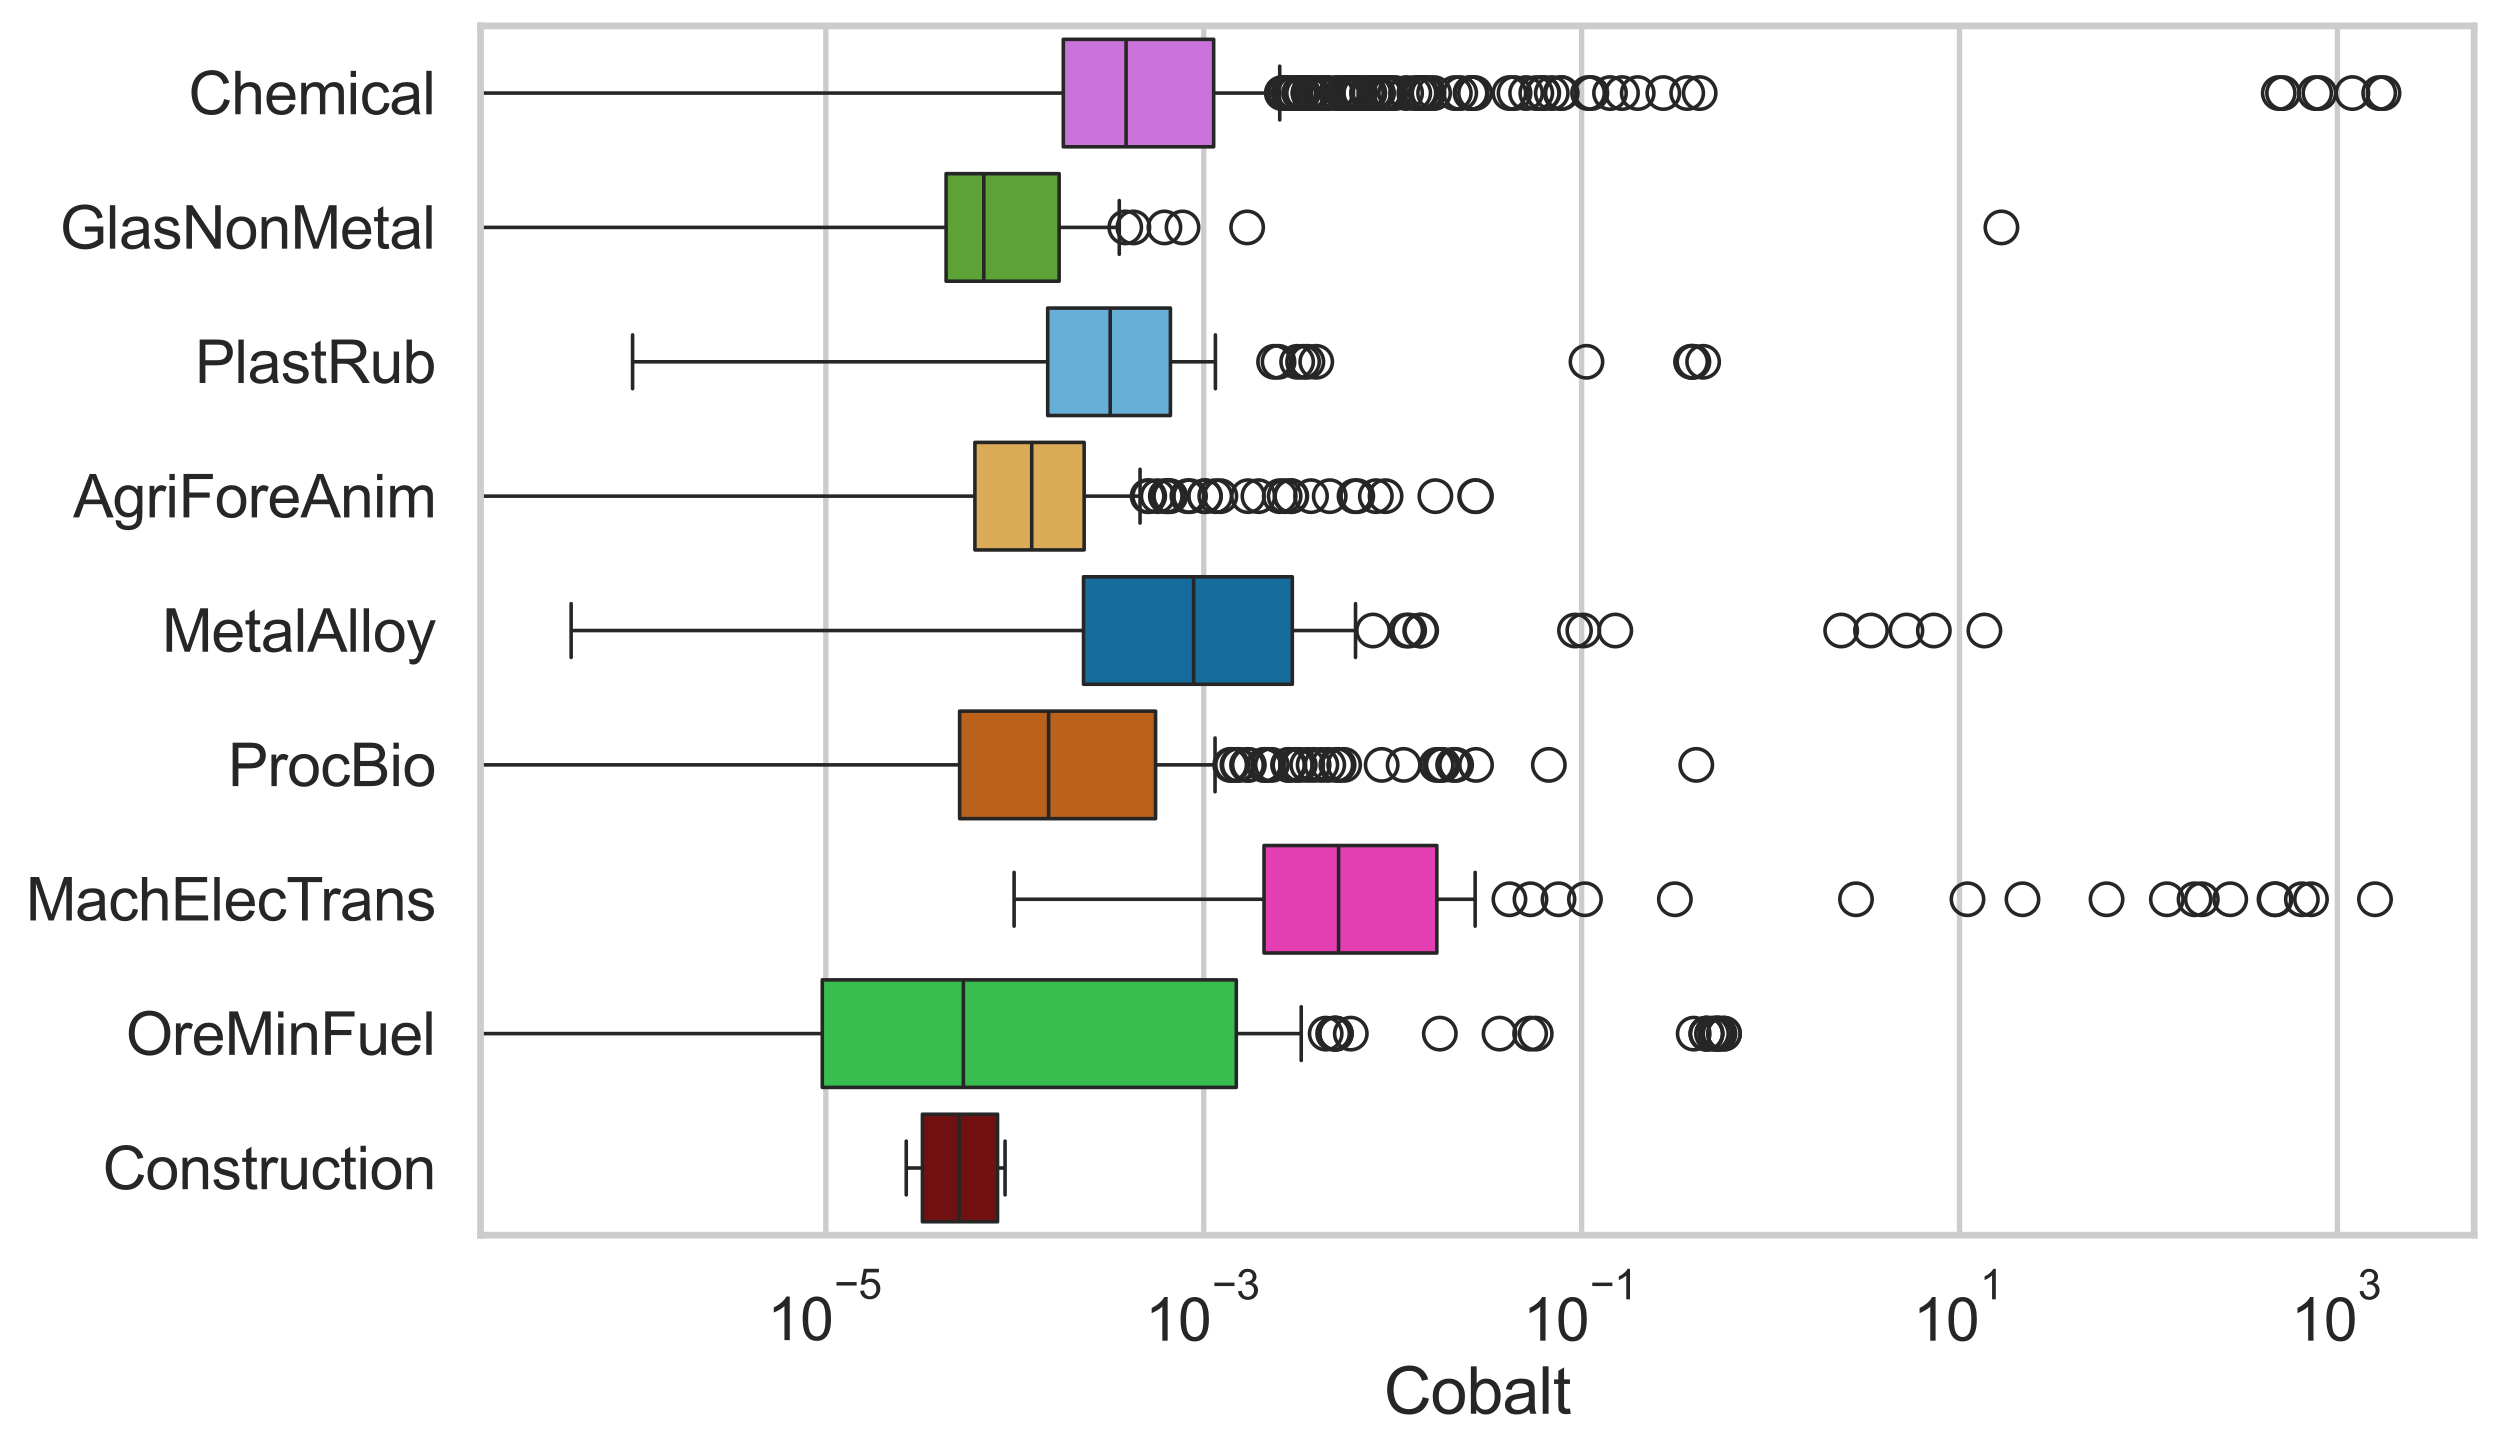 <?xml version="1.0" encoding="utf-8" standalone="no"?>
<!DOCTYPE svg PUBLIC "-//W3C//DTD SVG 1.1//EN"
  "http://www.w3.org/Graphics/SVG/1.1/DTD/svg11.dtd">
<svg xmlns:xlink="http://www.w3.org/1999/xlink" width="695.577pt" height="404.121pt" viewBox="0 0 695.577 404.121" xmlns="http://www.w3.org/2000/svg" version="1.1">
 <defs>
  <style type="text/css">*{stroke-linejoin: round; stroke-linecap: butt}</style>
 </defs>
 <g id="figure_1">
  <g id="patch_1">
   <path d="M 0 404.121 
L 695.577 404.121 
L 695.577 0 
L 0 0 
z
" style="fill: #ffffff"/>
  </g>
  <g id="axes_1">
   <g id="patch_2">
    <path d="M 133.697 343.665 
L 688.377 343.665 
L 688.377 7.2 
L 133.697 7.2 
z
" style="fill: #ffffff"/>
   </g>
   <g id="matplotlib.axis_1">
    <g id="xtick_1">
     <g id="line2d_1">
      <path d="M 229.78 343.665 
L 229.78 7.2 
" clip-path="url(#pb6d7b19d9a)" style="fill: none; stroke: #cccccc; stroke-width: 1.5; stroke-linecap: round"/>
     </g>
     <g id="text_1">
      <!-- $\mathdefault{10^{-5}}$ -->
      <g style="fill: #262626" transform="translate(213.445 373.015) scale(0.165 -0.165)">
       <defs>
        <path id="ArialMT-31" d="M 2384 0 
L 1822 0 
L 1822 3584 
Q 1619 3391 1289 3197 
Q 959 3003 697 2906 
L 697 3450 
Q 1169 3672 1522 3987 
Q 1875 4303 2022 4600 
L 2384 4600 
L 2384 0 
z
" transform="scale(0.016)"/>
        <path id="ArialMT-30" d="M 266 2259 
Q 266 3072 433 3567 
Q 600 4063 929 4331 
Q 1259 4600 1759 4600 
Q 2128 4600 2406 4451 
Q 2684 4303 2865 4023 
Q 3047 3744 3150 3342 
Q 3253 2941 3253 2259 
Q 3253 1453 3087 958 
Q 2922 463 2592 192 
Q 2263 -78 1759 -78 
Q 1097 -78 719 397 
Q 266 969 266 2259 
z
M 844 2259 
Q 844 1131 1108 757 
Q 1372 384 1759 384 
Q 2147 384 2411 759 
Q 2675 1134 2675 2259 
Q 2675 3391 2411 3762 
Q 2147 4134 1753 4134 
Q 1366 4134 1134 3806 
Q 844 3388 844 2259 
z
" transform="scale(0.016)"/>
        <path id="ArialMT-2212" d="M 3381 1997 
L 356 1997 
L 356 2522 
L 3381 2522 
L 3381 1997 
z
" transform="scale(0.016)"/>
        <path id="ArialMT-35" d="M 266 1200 
L 856 1250 
Q 922 819 1161 601 
Q 1400 384 1738 384 
Q 2144 384 2425 690 
Q 2706 997 2706 1503 
Q 2706 1984 2436 2262 
Q 2166 2541 1728 2541 
Q 1456 2541 1237 2417 
Q 1019 2294 894 2097 
L 366 2166 
L 809 4519 
L 3088 4519 
L 3088 3981 
L 1259 3981 
L 1013 2750 
Q 1425 3038 1878 3038 
Q 2478 3038 2890 2622 
Q 3303 2206 3303 1553 
Q 3303 931 2941 478 
Q 2500 -78 1738 -78 
Q 1113 -78 717 272 
Q 322 622 266 1200 
z
" transform="scale(0.016)"/>
       </defs>
       <use xlink:href="#ArialMT-31" transform="translate(0 0.88)"/>
       <use xlink:href="#ArialMT-30" transform="translate(55.615 0.88)"/>
       <use xlink:href="#ArialMT-2212" transform="translate(112.973 70.573) scale(0.7)"/>
       <use xlink:href="#ArialMT-35" transform="translate(153.852 70.573) scale(0.7)"/>
      </g>
     </g>
    </g>
    <g id="xtick_2">
     <g id="line2d_2">
      <path d="M 334.92 343.665 
L 334.92 7.2 
" clip-path="url(#pb6d7b19d9a)" style="fill: none; stroke: #cccccc; stroke-width: 1.5; stroke-linecap: round"/>
     </g>
     <g id="text_2">
      <!-- $\mathdefault{10^{-3}}$ -->
      <g style="fill: #262626" transform="translate(318.585 373.18) scale(0.165 -0.165)">
       <defs>
        <path id="ArialMT-33" d="M 269 1209 
L 831 1284 
Q 928 806 1161 595 
Q 1394 384 1728 384 
Q 2125 384 2398 659 
Q 2672 934 2672 1341 
Q 2672 1728 2419 1979 
Q 2166 2231 1775 2231 
Q 1616 2231 1378 2169 
L 1441 2663 
Q 1497 2656 1531 2656 
Q 1891 2656 2178 2843 
Q 2466 3031 2466 3422 
Q 2466 3731 2256 3934 
Q 2047 4138 1716 4138 
Q 1388 4138 1169 3931 
Q 950 3725 888 3313 
L 325 3413 
Q 428 3978 793 4289 
Q 1159 4600 1703 4600 
Q 2078 4600 2393 4439 
Q 2709 4278 2876 4000 
Q 3044 3722 3044 3409 
Q 3044 3113 2884 2869 
Q 2725 2625 2413 2481 
Q 2819 2388 3044 2092 
Q 3269 1797 3269 1353 
Q 3269 753 2831 336 
Q 2394 -81 1725 -81 
Q 1122 -81 723 278 
Q 325 638 269 1209 
z
" transform="scale(0.016)"/>
       </defs>
       <use xlink:href="#ArialMT-31" transform="translate(0 0.994)"/>
       <use xlink:href="#ArialMT-30" transform="translate(55.615 0.994)"/>
       <use xlink:href="#ArialMT-2212" transform="translate(112.973 70.688) scale(0.7)"/>
       <use xlink:href="#ArialMT-33" transform="translate(153.852 70.688) scale(0.7)"/>
      </g>
     </g>
    </g>
    <g id="xtick_3">
     <g id="line2d_3">
      <path d="M 440.06 343.665 
L 440.06 7.2 
" clip-path="url(#pb6d7b19d9a)" style="fill: none; stroke: #cccccc; stroke-width: 1.5; stroke-linecap: round"/>
     </g>
     <g id="text_3">
      <!-- $\mathdefault{10^{-1}}$ -->
      <g style="fill: #262626" transform="translate(423.725 373.18) scale(0.165 -0.165)">
       <use xlink:href="#ArialMT-31" transform="translate(0 0.994)"/>
       <use xlink:href="#ArialMT-30" transform="translate(55.615 0.994)"/>
       <use xlink:href="#ArialMT-2212" transform="translate(112.973 70.688) scale(0.7)"/>
       <use xlink:href="#ArialMT-31" transform="translate(153.852 70.688) scale(0.7)"/>
      </g>
     </g>
    </g>
    <g id="xtick_4">
     <g id="line2d_4">
      <path d="M 545.199 343.665 
L 545.199 7.2 
" clip-path="url(#pb6d7b19d9a)" style="fill: none; stroke: #cccccc; stroke-width: 1.5; stroke-linecap: round"/>
     </g>
     <g id="text_4">
      <!-- $\mathdefault{10^{1}}$ -->
      <g style="fill: #262626" transform="translate(532.247 373.18) scale(0.165 -0.165)">
       <use xlink:href="#ArialMT-31" transform="translate(0 0.994)"/>
       <use xlink:href="#ArialMT-30" transform="translate(55.615 0.994)"/>
       <use xlink:href="#ArialMT-31" transform="translate(112.973 70.688) scale(0.7)"/>
      </g>
     </g>
    </g>
    <g id="xtick_5">
     <g id="line2d_5">
      <path d="M 650.339 343.665 
L 650.339 7.2 
" clip-path="url(#pb6d7b19d9a)" style="fill: none; stroke: #cccccc; stroke-width: 1.5; stroke-linecap: round"/>
     </g>
     <g id="text_5">
      <!-- $\mathdefault{10^{3}}$ -->
      <g style="fill: #262626" transform="translate(637.387 373.18) scale(0.165 -0.165)">
       <use xlink:href="#ArialMT-31" transform="translate(0 0.994)"/>
       <use xlink:href="#ArialMT-30" transform="translate(55.615 0.994)"/>
       <use xlink:href="#ArialMT-33" transform="translate(112.973 70.688) scale(0.7)"/>
      </g>
     </g>
    </g>
    <g id="text_6">
     <!-- Cobalt -->
     <g style="fill: #262626" transform="translate(385.023 393.344) scale(0.18 -0.18)">
      <defs>
       <path id="ArialMT-43" d="M 3763 1606 
L 4369 1453 
Q 4178 706 3683 314 
Q 3188 -78 2472 -78 
Q 1731 -78 1267 223 
Q 803 525 561 1097 
Q 319 1669 319 2325 
Q 319 3041 592 3573 
Q 866 4106 1370 4382 
Q 1875 4659 2481 4659 
Q 3169 4659 3637 4309 
Q 4106 3959 4291 3325 
L 3694 3184 
Q 3534 3684 3231 3912 
Q 2928 4141 2469 4141 
Q 1941 4141 1586 3887 
Q 1231 3634 1087 3207 
Q 944 2781 944 2328 
Q 944 1744 1114 1308 
Q 1284 872 1643 656 
Q 2003 441 2422 441 
Q 2931 441 3284 734 
Q 3638 1028 3763 1606 
z
" transform="scale(0.016)"/>
       <path id="ArialMT-6f" d="M 213 1659 
Q 213 2581 725 3025 
Q 1153 3394 1769 3394 
Q 2453 3394 2887 2945 
Q 3322 2497 3322 1706 
Q 3322 1066 3130 698 
Q 2938 331 2570 128 
Q 2203 -75 1769 -75 
Q 1072 -75 642 372 
Q 213 819 213 1659 
z
M 791 1659 
Q 791 1022 1069 705 
Q 1347 388 1769 388 
Q 2188 388 2466 706 
Q 2744 1025 2744 1678 
Q 2744 2294 2464 2611 
Q 2184 2928 1769 2928 
Q 1347 2928 1069 2612 
Q 791 2297 791 1659 
z
" transform="scale(0.016)"/>
       <path id="ArialMT-62" d="M 941 0 
L 419 0 
L 419 4581 
L 981 4581 
L 981 2947 
Q 1338 3394 1891 3394 
Q 2197 3394 2470 3270 
Q 2744 3147 2920 2923 
Q 3097 2700 3197 2384 
Q 3297 2069 3297 1709 
Q 3297 856 2875 390 
Q 2453 -75 1863 -75 
Q 1275 -75 941 416 
L 941 0 
z
M 934 1684 
Q 934 1088 1097 822 
Q 1363 388 1816 388 
Q 2184 388 2453 708 
Q 2722 1028 2722 1663 
Q 2722 2313 2464 2622 
Q 2206 2931 1841 2931 
Q 1472 2931 1203 2611 
Q 934 2291 934 1684 
z
" transform="scale(0.016)"/>
       <path id="ArialMT-61" d="M 2588 409 
Q 2275 144 1986 34 
Q 1697 -75 1366 -75 
Q 819 -75 525 192 
Q 231 459 231 875 
Q 231 1119 342 1320 
Q 453 1522 633 1644 
Q 813 1766 1038 1828 
Q 1203 1872 1538 1913 
Q 2219 1994 2541 2106 
Q 2544 2222 2544 2253 
Q 2544 2597 2384 2738 
Q 2169 2928 1744 2928 
Q 1347 2928 1158 2789 
Q 969 2650 878 2297 
L 328 2372 
Q 403 2725 575 2942 
Q 747 3159 1072 3276 
Q 1397 3394 1825 3394 
Q 2250 3394 2515 3294 
Q 2781 3194 2906 3042 
Q 3031 2891 3081 2659 
Q 3109 2516 3109 2141 
L 3109 1391 
Q 3109 606 3145 398 
Q 3181 191 3288 0 
L 2700 0 
Q 2613 175 2588 409 
z
M 2541 1666 
Q 2234 1541 1622 1453 
Q 1275 1403 1131 1340 
Q 988 1278 909 1158 
Q 831 1038 831 891 
Q 831 666 1001 516 
Q 1172 366 1500 366 
Q 1825 366 2078 508 
Q 2331 650 2450 897 
Q 2541 1088 2541 1459 
L 2541 1666 
z
" transform="scale(0.016)"/>
       <path id="ArialMT-6c" d="M 409 0 
L 409 4581 
L 972 4581 
L 972 0 
L 409 0 
z
" transform="scale(0.016)"/>
       <path id="ArialMT-74" d="M 1650 503 
L 1731 6 
Q 1494 -44 1306 -44 
Q 1000 -44 831 53 
Q 663 150 594 308 
Q 525 466 525 972 
L 525 2881 
L 113 2881 
L 113 3319 
L 525 3319 
L 525 4141 
L 1084 4478 
L 1084 3319 
L 1650 3319 
L 1650 2881 
L 1084 2881 
L 1084 941 
Q 1084 700 1114 631 
Q 1144 563 1211 522 
Q 1278 481 1403 481 
Q 1497 481 1650 503 
z
" transform="scale(0.016)"/>
      </defs>
      <use xlink:href="#ArialMT-43"/>
      <use xlink:href="#ArialMT-6f" transform="translate(72.217 0)"/>
      <use xlink:href="#ArialMT-62" transform="translate(127.832 0)"/>
      <use xlink:href="#ArialMT-61" transform="translate(183.447 0)"/>
      <use xlink:href="#ArialMT-6c" transform="translate(239.062 0)"/>
      <use xlink:href="#ArialMT-74" transform="translate(261.279 0)"/>
     </g>
    </g>
   </g>
   <g id="matplotlib.axis_2">
    <g id="ytick_1">
     <g id="text_7">
      <!-- Chemical -->
      <g style="fill: #262626" transform="translate(52.428 31.798) scale(0.165 -0.165)">
       <defs>
        <path id="ArialMT-68" d="M 422 0 
L 422 4581 
L 984 4581 
L 984 2938 
Q 1378 3394 1978 3394 
Q 2347 3394 2619 3248 
Q 2891 3103 3008 2847 
Q 3125 2591 3125 2103 
L 3125 0 
L 2563 0 
L 2563 2103 
Q 2563 2525 2380 2717 
Q 2197 2909 1863 2909 
Q 1613 2909 1392 2779 
Q 1172 2650 1078 2428 
Q 984 2206 984 1816 
L 984 0 
L 422 0 
z
" transform="scale(0.016)"/>
        <path id="ArialMT-65" d="M 2694 1069 
L 3275 997 
Q 3138 488 2766 206 
Q 2394 -75 1816 -75 
Q 1088 -75 661 373 
Q 234 822 234 1631 
Q 234 2469 665 2931 
Q 1097 3394 1784 3394 
Q 2450 3394 2872 2941 
Q 3294 2488 3294 1666 
Q 3294 1616 3291 1516 
L 816 1516 
Q 847 969 1125 678 
Q 1403 388 1819 388 
Q 2128 388 2347 550 
Q 2566 713 2694 1069 
z
M 847 1978 
L 2700 1978 
Q 2663 2397 2488 2606 
Q 2219 2931 1791 2931 
Q 1403 2931 1139 2672 
Q 875 2413 847 1978 
z
" transform="scale(0.016)"/>
        <path id="ArialMT-6d" d="M 422 0 
L 422 3319 
L 925 3319 
L 925 2853 
Q 1081 3097 1340 3245 
Q 1600 3394 1931 3394 
Q 2300 3394 2536 3241 
Q 2772 3088 2869 2813 
Q 3263 3394 3894 3394 
Q 4388 3394 4653 3120 
Q 4919 2847 4919 2278 
L 4919 0 
L 4359 0 
L 4359 2091 
Q 4359 2428 4304 2576 
Q 4250 2725 4106 2815 
Q 3963 2906 3769 2906 
Q 3419 2906 3187 2673 
Q 2956 2441 2956 1928 
L 2956 0 
L 2394 0 
L 2394 2156 
Q 2394 2531 2256 2718 
Q 2119 2906 1806 2906 
Q 1569 2906 1367 2781 
Q 1166 2656 1075 2415 
Q 984 2175 984 1722 
L 984 0 
L 422 0 
z
" transform="scale(0.016)"/>
        <path id="ArialMT-69" d="M 425 3934 
L 425 4581 
L 988 4581 
L 988 3934 
L 425 3934 
z
M 425 0 
L 425 3319 
L 988 3319 
L 988 0 
L 425 0 
z
" transform="scale(0.016)"/>
        <path id="ArialMT-63" d="M 2588 1216 
L 3141 1144 
Q 3050 572 2676 248 
Q 2303 -75 1759 -75 
Q 1078 -75 664 370 
Q 250 816 250 1647 
Q 250 2184 428 2587 
Q 606 2991 970 3192 
Q 1334 3394 1763 3394 
Q 2303 3394 2647 3120 
Q 2991 2847 3088 2344 
L 2541 2259 
Q 2463 2594 2264 2762 
Q 2066 2931 1784 2931 
Q 1359 2931 1093 2626 
Q 828 2322 828 1663 
Q 828 994 1084 691 
Q 1341 388 1753 388 
Q 2084 388 2306 591 
Q 2528 794 2588 1216 
z
" transform="scale(0.016)"/>
       </defs>
       <use xlink:href="#ArialMT-43"/>
       <use xlink:href="#ArialMT-68" transform="translate(72.217 0)"/>
       <use xlink:href="#ArialMT-65" transform="translate(127.832 0)"/>
       <use xlink:href="#ArialMT-6d" transform="translate(183.447 0)"/>
       <use xlink:href="#ArialMT-69" transform="translate(266.748 0)"/>
       <use xlink:href="#ArialMT-63" transform="translate(288.965 0)"/>
       <use xlink:href="#ArialMT-61" transform="translate(338.965 0)"/>
       <use xlink:href="#ArialMT-6c" transform="translate(394.58 0)"/>
      </g>
     </g>
    </g>
    <g id="ytick_2">
     <g id="text_8">
      <!-- GlasNonMetal -->
      <g style="fill: #262626" transform="translate(16.659 69.183) scale(0.165 -0.165)">
       <defs>
        <path id="ArialMT-47" d="M 2638 1797 
L 2638 2334 
L 4578 2338 
L 4578 638 
Q 4131 281 3656 101 
Q 3181 -78 2681 -78 
Q 2006 -78 1454 211 
Q 903 500 622 1047 
Q 341 1594 341 2269 
Q 341 2938 620 3517 
Q 900 4097 1425 4378 
Q 1950 4659 2634 4659 
Q 3131 4659 3532 4498 
Q 3934 4338 4162 4050 
Q 4391 3763 4509 3300 
L 3963 3150 
Q 3859 3500 3706 3700 
Q 3553 3900 3268 4020 
Q 2984 4141 2638 4141 
Q 2222 4141 1919 4014 
Q 1616 3888 1430 3681 
Q 1244 3475 1141 3228 
Q 966 2803 966 2306 
Q 966 1694 1177 1281 
Q 1388 869 1791 669 
Q 2194 469 2647 469 
Q 3041 469 3416 620 
Q 3791 772 3984 944 
L 3984 1797 
L 2638 1797 
z
" transform="scale(0.016)"/>
        <path id="ArialMT-73" d="M 197 991 
L 753 1078 
Q 800 744 1014 566 
Q 1228 388 1613 388 
Q 2000 388 2187 545 
Q 2375 703 2375 916 
Q 2375 1106 2209 1216 
Q 2094 1291 1634 1406 
Q 1016 1563 777 1677 
Q 538 1791 414 1992 
Q 291 2194 291 2438 
Q 291 2659 392 2848 
Q 494 3038 669 3163 
Q 800 3259 1026 3326 
Q 1253 3394 1513 3394 
Q 1903 3394 2198 3281 
Q 2494 3169 2634 2976 
Q 2775 2784 2828 2463 
L 2278 2388 
Q 2241 2644 2061 2787 
Q 1881 2931 1553 2931 
Q 1166 2931 1000 2803 
Q 834 2675 834 2503 
Q 834 2394 903 2306 
Q 972 2216 1119 2156 
Q 1203 2125 1616 2013 
Q 2213 1853 2448 1751 
Q 2684 1650 2818 1456 
Q 2953 1263 2953 975 
Q 2953 694 2789 445 
Q 2625 197 2315 61 
Q 2006 -75 1616 -75 
Q 969 -75 630 194 
Q 291 463 197 991 
z
" transform="scale(0.016)"/>
        <path id="ArialMT-4e" d="M 488 0 
L 488 4581 
L 1109 4581 
L 3516 984 
L 3516 4581 
L 4097 4581 
L 4097 0 
L 3475 0 
L 1069 3600 
L 1069 0 
L 488 0 
z
" transform="scale(0.016)"/>
        <path id="ArialMT-6e" d="M 422 0 
L 422 3319 
L 928 3319 
L 928 2847 
Q 1294 3394 1984 3394 
Q 2284 3394 2536 3286 
Q 2788 3178 2913 3003 
Q 3038 2828 3088 2588 
Q 3119 2431 3119 2041 
L 3119 0 
L 2556 0 
L 2556 2019 
Q 2556 2363 2490 2533 
Q 2425 2703 2258 2804 
Q 2091 2906 1866 2906 
Q 1506 2906 1245 2678 
Q 984 2450 984 1813 
L 984 0 
L 422 0 
z
" transform="scale(0.016)"/>
        <path id="ArialMT-4d" d="M 475 0 
L 475 4581 
L 1388 4581 
L 2472 1338 
Q 2622 884 2691 659 
Q 2769 909 2934 1394 
L 4031 4581 
L 4847 4581 
L 4847 0 
L 4263 0 
L 4263 3834 
L 2931 0 
L 2384 0 
L 1059 3900 
L 1059 0 
L 475 0 
z
" transform="scale(0.016)"/>
       </defs>
       <use xlink:href="#ArialMT-47"/>
       <use xlink:href="#ArialMT-6c" transform="translate(77.783 0)"/>
       <use xlink:href="#ArialMT-61" transform="translate(100 0)"/>
       <use xlink:href="#ArialMT-73" transform="translate(155.615 0)"/>
       <use xlink:href="#ArialMT-4e" transform="translate(205.615 0)"/>
       <use xlink:href="#ArialMT-6f" transform="translate(277.832 0)"/>
       <use xlink:href="#ArialMT-6e" transform="translate(333.447 0)"/>
       <use xlink:href="#ArialMT-4d" transform="translate(389.062 0)"/>
       <use xlink:href="#ArialMT-65" transform="translate(472.363 0)"/>
       <use xlink:href="#ArialMT-74" transform="translate(527.979 0)"/>
       <use xlink:href="#ArialMT-61" transform="translate(555.762 0)"/>
       <use xlink:href="#ArialMT-6c" transform="translate(611.377 0)"/>
      </g>
     </g>
    </g>
    <g id="ytick_3">
     <g id="text_9">
      <!-- PlastRub -->
      <g style="fill: #262626" transform="translate(54.248 106.568) scale(0.165 -0.165)">
       <defs>
        <path id="ArialMT-50" d="M 494 0 
L 494 4581 
L 2222 4581 
Q 2678 4581 2919 4538 
Q 3256 4481 3484 4323 
Q 3713 4166 3852 3881 
Q 3991 3597 3991 3256 
Q 3991 2672 3619 2267 
Q 3247 1863 2275 1863 
L 1100 1863 
L 1100 0 
L 494 0 
z
M 1100 2403 
L 2284 2403 
Q 2872 2403 3119 2622 
Q 3366 2841 3366 3238 
Q 3366 3525 3220 3729 
Q 3075 3934 2838 4000 
Q 2684 4041 2272 4041 
L 1100 4041 
L 1100 2403 
z
" transform="scale(0.016)"/>
        <path id="ArialMT-52" d="M 503 0 
L 503 4581 
L 2534 4581 
Q 3147 4581 3465 4457 
Q 3784 4334 3975 4021 
Q 4166 3709 4166 3331 
Q 4166 2844 3850 2509 
Q 3534 2175 2875 2084 
Q 3116 1969 3241 1856 
Q 3506 1613 3744 1247 
L 4541 0 
L 3778 0 
L 3172 953 
Q 2906 1366 2734 1584 
Q 2563 1803 2427 1890 
Q 2291 1978 2150 2013 
Q 2047 2034 1813 2034 
L 1109 2034 
L 1109 0 
L 503 0 
z
M 1109 2559 
L 2413 2559 
Q 2828 2559 3062 2645 
Q 3297 2731 3419 2920 
Q 3541 3109 3541 3331 
Q 3541 3656 3305 3865 
Q 3069 4075 2559 4075 
L 1109 4075 
L 1109 2559 
z
" transform="scale(0.016)"/>
        <path id="ArialMT-75" d="M 2597 0 
L 2597 488 
Q 2209 -75 1544 -75 
Q 1250 -75 995 37 
Q 741 150 617 320 
Q 494 491 444 738 
Q 409 903 409 1263 
L 409 3319 
L 972 3319 
L 972 1478 
Q 972 1038 1006 884 
Q 1059 663 1231 536 
Q 1403 409 1656 409 
Q 1909 409 2131 539 
Q 2353 669 2445 892 
Q 2538 1116 2538 1541 
L 2538 3319 
L 3100 3319 
L 3100 0 
L 2597 0 
z
" transform="scale(0.016)"/>
       </defs>
       <use xlink:href="#ArialMT-50"/>
       <use xlink:href="#ArialMT-6c" transform="translate(66.699 0)"/>
       <use xlink:href="#ArialMT-61" transform="translate(88.916 0)"/>
       <use xlink:href="#ArialMT-73" transform="translate(144.531 0)"/>
       <use xlink:href="#ArialMT-74" transform="translate(194.531 0)"/>
       <use xlink:href="#ArialMT-52" transform="translate(222.314 0)"/>
       <use xlink:href="#ArialMT-75" transform="translate(294.531 0)"/>
       <use xlink:href="#ArialMT-62" transform="translate(350.146 0)"/>
      </g>
     </g>
    </g>
    <g id="ytick_4">
     <g id="text_10">
      <!-- AgriForeAnim -->
      <g style="fill: #262626" transform="translate(20.341 143.953) scale(0.165 -0.165)">
       <defs>
        <path id="ArialMT-41" d="M -9 0 
L 1750 4581 
L 2403 4581 
L 4278 0 
L 3588 0 
L 3053 1388 
L 1138 1388 
L 634 0 
L -9 0 
z
M 1313 1881 
L 2866 1881 
L 2388 3150 
Q 2169 3728 2063 4100 
Q 1975 3659 1816 3225 
L 1313 1881 
z
" transform="scale(0.016)"/>
        <path id="ArialMT-67" d="M 319 -275 
L 866 -356 
Q 900 -609 1056 -725 
Q 1266 -881 1628 -881 
Q 2019 -881 2231 -725 
Q 2444 -569 2519 -288 
Q 2563 -116 2559 434 
Q 2191 0 1641 0 
Q 956 0 581 494 
Q 206 988 206 1678 
Q 206 2153 378 2554 
Q 550 2956 876 3175 
Q 1203 3394 1644 3394 
Q 2231 3394 2613 2919 
L 2613 3319 
L 3131 3319 
L 3131 450 
Q 3131 -325 2973 -648 
Q 2816 -972 2473 -1159 
Q 2131 -1347 1631 -1347 
Q 1038 -1347 672 -1080 
Q 306 -813 319 -275 
z
M 784 1719 
Q 784 1066 1043 766 
Q 1303 466 1694 466 
Q 2081 466 2343 764 
Q 2606 1063 2606 1700 
Q 2606 2309 2336 2618 
Q 2066 2928 1684 2928 
Q 1309 2928 1046 2623 
Q 784 2319 784 1719 
z
" transform="scale(0.016)"/>
        <path id="ArialMT-72" d="M 416 0 
L 416 3319 
L 922 3319 
L 922 2816 
Q 1116 3169 1280 3281 
Q 1444 3394 1641 3394 
Q 1925 3394 2219 3213 
L 2025 2691 
Q 1819 2813 1613 2813 
Q 1428 2813 1281 2702 
Q 1134 2591 1072 2394 
Q 978 2094 978 1738 
L 978 0 
L 416 0 
z
" transform="scale(0.016)"/>
        <path id="ArialMT-46" d="M 525 0 
L 525 4581 
L 3616 4581 
L 3616 4041 
L 1131 4041 
L 1131 2622 
L 3281 2622 
L 3281 2081 
L 1131 2081 
L 1131 0 
L 525 0 
z
" transform="scale(0.016)"/>
       </defs>
       <use xlink:href="#ArialMT-41"/>
       <use xlink:href="#ArialMT-67" transform="translate(66.699 0)"/>
       <use xlink:href="#ArialMT-72" transform="translate(122.314 0)"/>
       <use xlink:href="#ArialMT-69" transform="translate(155.615 0)"/>
       <use xlink:href="#ArialMT-46" transform="translate(177.832 0)"/>
       <use xlink:href="#ArialMT-6f" transform="translate(238.916 0)"/>
       <use xlink:href="#ArialMT-72" transform="translate(294.531 0)"/>
       <use xlink:href="#ArialMT-65" transform="translate(327.832 0)"/>
       <use xlink:href="#ArialMT-41" transform="translate(383.447 0)"/>
       <use xlink:href="#ArialMT-6e" transform="translate(450.146 0)"/>
       <use xlink:href="#ArialMT-69" transform="translate(505.762 0)"/>
       <use xlink:href="#ArialMT-6d" transform="translate(527.979 0)"/>
      </g>
     </g>
    </g>
    <g id="ytick_5">
     <g id="text_11">
      <!-- MetalAlloy -->
      <g style="fill: #262626" transform="translate(45.088 181.337) scale(0.165 -0.165)">
       <defs>
        <path id="ArialMT-79" d="M 397 -1278 
L 334 -750 
Q 519 -800 656 -800 
Q 844 -800 956 -737 
Q 1069 -675 1141 -563 
Q 1194 -478 1313 -144 
Q 1328 -97 1363 -6 
L 103 3319 
L 709 3319 
L 1400 1397 
Q 1534 1031 1641 628 
Q 1738 1016 1872 1384 
L 2581 3319 
L 3144 3319 
L 1881 -56 
Q 1678 -603 1566 -809 
Q 1416 -1088 1222 -1217 
Q 1028 -1347 759 -1347 
Q 597 -1347 397 -1278 
z
" transform="scale(0.016)"/>
       </defs>
       <use xlink:href="#ArialMT-4d"/>
       <use xlink:href="#ArialMT-65" transform="translate(83.301 0)"/>
       <use xlink:href="#ArialMT-74" transform="translate(138.916 0)"/>
       <use xlink:href="#ArialMT-61" transform="translate(166.699 0)"/>
       <use xlink:href="#ArialMT-6c" transform="translate(222.314 0)"/>
       <use xlink:href="#ArialMT-41" transform="translate(244.531 0)"/>
       <use xlink:href="#ArialMT-6c" transform="translate(311.23 0)"/>
       <use xlink:href="#ArialMT-6c" transform="translate(333.447 0)"/>
       <use xlink:href="#ArialMT-6f" transform="translate(355.664 0)"/>
       <use xlink:href="#ArialMT-79" transform="translate(411.279 0)"/>
      </g>
     </g>
    </g>
    <g id="ytick_6">
     <g id="text_12">
      <!-- ProcBio -->
      <g style="fill: #262626" transform="translate(63.424 218.722) scale(0.165 -0.165)">
       <defs>
        <path id="ArialMT-42" d="M 469 0 
L 469 4581 
L 2188 4581 
Q 2713 4581 3030 4442 
Q 3347 4303 3526 4014 
Q 3706 3725 3706 3409 
Q 3706 3116 3547 2856 
Q 3388 2597 3066 2438 
Q 3481 2316 3704 2022 
Q 3928 1728 3928 1328 
Q 3928 1006 3792 729 
Q 3656 453 3456 303 
Q 3256 153 2954 76 
Q 2653 0 2216 0 
L 469 0 
z
M 1075 2656 
L 2066 2656 
Q 2469 2656 2644 2709 
Q 2875 2778 2992 2937 
Q 3109 3097 3109 3338 
Q 3109 3566 3000 3739 
Q 2891 3913 2687 3977 
Q 2484 4041 1991 4041 
L 1075 4041 
L 1075 2656 
z
M 1075 541 
L 2216 541 
Q 2509 541 2628 563 
Q 2838 600 2978 687 
Q 3119 775 3209 942 
Q 3300 1109 3300 1328 
Q 3300 1584 3169 1773 
Q 3038 1963 2805 2039 
Q 2572 2116 2134 2116 
L 1075 2116 
L 1075 541 
z
" transform="scale(0.016)"/>
       </defs>
       <use xlink:href="#ArialMT-50"/>
       <use xlink:href="#ArialMT-72" transform="translate(66.699 0)"/>
       <use xlink:href="#ArialMT-6f" transform="translate(100 0)"/>
       <use xlink:href="#ArialMT-63" transform="translate(155.615 0)"/>
       <use xlink:href="#ArialMT-42" transform="translate(205.615 0)"/>
       <use xlink:href="#ArialMT-69" transform="translate(272.314 0)"/>
       <use xlink:href="#ArialMT-6f" transform="translate(294.531 0)"/>
      </g>
     </g>
    </g>
    <g id="ytick_7">
     <g id="text_13">
      <!-- MachElecTrans -->
      <g style="fill: #262626" transform="translate(7.2 256.107) scale(0.165 -0.165)">
       <defs>
        <path id="ArialMT-45" d="M 506 0 
L 506 4581 
L 3819 4581 
L 3819 4041 
L 1113 4041 
L 1113 2638 
L 3647 2638 
L 3647 2100 
L 1113 2100 
L 1113 541 
L 3925 541 
L 3925 0 
L 506 0 
z
" transform="scale(0.016)"/>
        <path id="ArialMT-54" d="M 1659 0 
L 1659 4041 
L 150 4041 
L 150 4581 
L 3781 4581 
L 3781 4041 
L 2266 4041 
L 2266 0 
L 1659 0 
z
" transform="scale(0.016)"/>
       </defs>
       <use xlink:href="#ArialMT-4d"/>
       <use xlink:href="#ArialMT-61" transform="translate(83.301 0)"/>
       <use xlink:href="#ArialMT-63" transform="translate(138.916 0)"/>
       <use xlink:href="#ArialMT-68" transform="translate(188.916 0)"/>
       <use xlink:href="#ArialMT-45" transform="translate(244.531 0)"/>
       <use xlink:href="#ArialMT-6c" transform="translate(311.23 0)"/>
       <use xlink:href="#ArialMT-65" transform="translate(333.447 0)"/>
       <use xlink:href="#ArialMT-63" transform="translate(389.062 0)"/>
       <use xlink:href="#ArialMT-54" transform="translate(439.062 0)"/>
       <use xlink:href="#ArialMT-72" transform="translate(496.396 0)"/>
       <use xlink:href="#ArialMT-61" transform="translate(529.697 0)"/>
       <use xlink:href="#ArialMT-6e" transform="translate(585.312 0)"/>
       <use xlink:href="#ArialMT-73" transform="translate(640.928 0)"/>
      </g>
     </g>
    </g>
    <g id="ytick_8">
     <g id="text_14">
      <!-- OreMinFuel -->
      <g style="fill: #262626" transform="translate(35.013 293.492) scale(0.165 -0.165)">
       <defs>
        <path id="ArialMT-4f" d="M 309 2231 
Q 309 3372 921 4017 
Q 1534 4663 2503 4663 
Q 3138 4663 3647 4359 
Q 4156 4056 4423 3514 
Q 4691 2972 4691 2284 
Q 4691 1588 4409 1038 
Q 4128 488 3612 205 
Q 3097 -78 2500 -78 
Q 1853 -78 1343 234 
Q 834 547 571 1087 
Q 309 1628 309 2231 
z
M 934 2222 
Q 934 1394 1379 917 
Q 1825 441 2497 441 
Q 3181 441 3623 922 
Q 4066 1403 4066 2288 
Q 4066 2847 3877 3264 
Q 3688 3681 3323 3911 
Q 2959 4141 2506 4141 
Q 1863 4141 1398 3698 
Q 934 3256 934 2222 
z
" transform="scale(0.016)"/>
       </defs>
       <use xlink:href="#ArialMT-4f"/>
       <use xlink:href="#ArialMT-72" transform="translate(77.783 0)"/>
       <use xlink:href="#ArialMT-65" transform="translate(111.084 0)"/>
       <use xlink:href="#ArialMT-4d" transform="translate(166.699 0)"/>
       <use xlink:href="#ArialMT-69" transform="translate(250 0)"/>
       <use xlink:href="#ArialMT-6e" transform="translate(272.217 0)"/>
       <use xlink:href="#ArialMT-46" transform="translate(327.832 0)"/>
       <use xlink:href="#ArialMT-75" transform="translate(388.916 0)"/>
       <use xlink:href="#ArialMT-65" transform="translate(444.531 0)"/>
       <use xlink:href="#ArialMT-6c" transform="translate(500.146 0)"/>
      </g>
     </g>
    </g>
    <g id="ytick_9">
     <g id="text_15">
      <!-- Construction -->
      <g style="fill: #262626" transform="translate(28.575 330.877) scale(0.165 -0.165)">
       <use xlink:href="#ArialMT-43"/>
       <use xlink:href="#ArialMT-6f" transform="translate(72.217 0)"/>
       <use xlink:href="#ArialMT-6e" transform="translate(127.832 0)"/>
       <use xlink:href="#ArialMT-73" transform="translate(183.447 0)"/>
       <use xlink:href="#ArialMT-74" transform="translate(233.447 0)"/>
       <use xlink:href="#ArialMT-72" transform="translate(261.23 0)"/>
       <use xlink:href="#ArialMT-75" transform="translate(294.531 0)"/>
       <use xlink:href="#ArialMT-63" transform="translate(350.146 0)"/>
       <use xlink:href="#ArialMT-74" transform="translate(400.146 0)"/>
       <use xlink:href="#ArialMT-69" transform="translate(427.93 0)"/>
       <use xlink:href="#ArialMT-6f" transform="translate(450.146 0)"/>
       <use xlink:href="#ArialMT-6e" transform="translate(505.762 0)"/>
      </g>
     </g>
    </g>
   </g>
   <g id="patch_3">
    <path d="M 295.844 10.938 
L 295.844 40.846 
L 337.68 40.846 
L 337.68 10.938 
L 295.844 10.938 
z
" clip-path="url(#pb6d7b19d9a)" style="fill: #ca74db; stroke: #262626; stroke-linejoin: miter"/>
   </g>
   <g id="line2d_6">
    <path d="M 295.844 25.892 
L -1 25.892 
" clip-path="url(#pb6d7b19d9a)" style="fill: none; stroke: #262626"/>
   </g>
   <g id="line2d_7">
    <path d="M 337.68 25.892 
L 356.061 25.892 
" clip-path="url(#pb6d7b19d9a)" style="fill: none; stroke: #262626"/>
   </g>
   <g id="line2d_8">
    <path clip-path="url(#pb6d7b19d9a)" style="fill: none; stroke: #262626; stroke-linecap: round"/>
   </g>
   <g id="line2d_9">
    <path d="M 356.061 18.415 
L 356.061 33.369 
" clip-path="url(#pb6d7b19d9a)" style="fill: none; stroke: #262626; stroke-linecap: round"/>
   </g>
   <g id="line2d_10">
    <defs>
     <path id="m0655ab51f8" d="M 0 4.5 
C 1.193 4.5 2.338 4.026 3.182 3.182 
C 4.026 2.338 4.5 1.193 4.5 0 
C 4.5 -1.193 4.026 -2.338 3.182 -3.182 
C 2.338 -4.026 1.193 -4.5 0 -4.5 
C -1.193 -4.5 -2.338 -4.026 -3.182 -3.182 
C -4.026 -2.338 -4.5 -1.193 -4.5 0 
C -4.5 1.193 -4.026 2.338 -3.182 3.182 
C -2.338 4.026 -1.193 4.5 0 4.5 
z
" style="stroke: #262626"/>
    </defs>
    <g clip-path="url(#pb6d7b19d9a)">
     <use xlink:href="#m0655ab51f8" x="383.192" y="25.892" style="fill-opacity: 0; stroke: #262626"/>
     <use xlink:href="#m0655ab51f8" x="419.968" y="25.892" style="fill-opacity: 0; stroke: #262626"/>
     <use xlink:href="#m0655ab51f8" x="462.788" y="25.892" style="fill-opacity: 0; stroke: #262626"/>
     <use xlink:href="#m0655ab51f8" x="376.769" y="25.892" style="fill-opacity: 0; stroke: #262626"/>
     <use xlink:href="#m0655ab51f8" x="447.954" y="25.892" style="fill-opacity: 0; stroke: #262626"/>
     <use xlink:href="#m0655ab51f8" x="380.411" y="25.892" style="fill-opacity: 0; stroke: #262626"/>
     <use xlink:href="#m0655ab51f8" x="385.049" y="25.892" style="fill-opacity: 0; stroke: #262626"/>
     <use xlink:href="#m0655ab51f8" x="380.372" y="25.892" style="fill-opacity: 0; stroke: #262626"/>
     <use xlink:href="#m0655ab51f8" x="393.505" y="25.892" style="fill-opacity: 0; stroke: #262626"/>
     <use xlink:href="#m0655ab51f8" x="383.192" y="25.892" style="fill-opacity: 0; stroke: #262626"/>
     <use xlink:href="#m0655ab51f8" x="382.4" y="25.892" style="fill-opacity: 0; stroke: #262626"/>
     <use xlink:href="#m0655ab51f8" x="391.225" y="25.892" style="fill-opacity: 0; stroke: #262626"/>
     <use xlink:href="#m0655ab51f8" x="367.284" y="25.892" style="fill-opacity: 0; stroke: #262626"/>
     <use xlink:href="#m0655ab51f8" x="383.192" y="25.892" style="fill-opacity: 0; stroke: #262626"/>
     <use xlink:href="#m0655ab51f8" x="635.212" y="25.892" style="fill-opacity: 0; stroke: #262626"/>
     <use xlink:href="#m0655ab51f8" x="409.349" y="25.892" style="fill-opacity: 0; stroke: #262626"/>
     <use xlink:href="#m0655ab51f8" x="362.238" y="25.892" style="fill-opacity: 0; stroke: #262626"/>
     <use xlink:href="#m0655ab51f8" x="364.016" y="25.892" style="fill-opacity: 0; stroke: #262626"/>
     <use xlink:href="#m0655ab51f8" x="397.449" y="25.892" style="fill-opacity: 0; stroke: #262626"/>
     <use xlink:href="#m0655ab51f8" x="634.017" y="25.892" style="fill-opacity: 0; stroke: #262626"/>
     <use xlink:href="#m0655ab51f8" x="421.388" y="25.892" style="fill-opacity: 0; stroke: #262626"/>
     <use xlink:href="#m0655ab51f8" x="368.268" y="25.892" style="fill-opacity: 0; stroke: #262626"/>
     <use xlink:href="#m0655ab51f8" x="365.154" y="25.892" style="fill-opacity: 0; stroke: #262626"/>
     <use xlink:href="#m0655ab51f8" x="362.539" y="25.892" style="fill-opacity: 0; stroke: #262626"/>
     <use xlink:href="#m0655ab51f8" x="469.431" y="25.892" style="fill-opacity: 0; stroke: #262626"/>
     <use xlink:href="#m0655ab51f8" x="429.385" y="25.892" style="fill-opacity: 0; stroke: #262626"/>
     <use xlink:href="#m0655ab51f8" x="396.622" y="25.892" style="fill-opacity: 0; stroke: #262626"/>
     <use xlink:href="#m0655ab51f8" x="410.382" y="25.892" style="fill-opacity: 0; stroke: #262626"/>
     <use xlink:href="#m0655ab51f8" x="364.843" y="25.892" style="fill-opacity: 0; stroke: #262626"/>
     <use xlink:href="#m0655ab51f8" x="372.094" y="25.892" style="fill-opacity: 0; stroke: #262626"/>
     <use xlink:href="#m0655ab51f8" x="357.441" y="25.892" style="fill-opacity: 0; stroke: #262626"/>
     <use xlink:href="#m0655ab51f8" x="360.102" y="25.892" style="fill-opacity: 0; stroke: #262626"/>
     <use xlink:href="#m0655ab51f8" x="361.51" y="25.892" style="fill-opacity: 0; stroke: #262626"/>
     <use xlink:href="#m0655ab51f8" x="357.467" y="25.892" style="fill-opacity: 0; stroke: #262626"/>
     <use xlink:href="#m0655ab51f8" x="378.269" y="25.892" style="fill-opacity: 0; stroke: #262626"/>
     <use xlink:href="#m0655ab51f8" x="358.52" y="25.892" style="fill-opacity: 0; stroke: #262626"/>
     <use xlink:href="#m0655ab51f8" x="434.527" y="25.892" style="fill-opacity: 0; stroke: #262626"/>
     <use xlink:href="#m0655ab51f8" x="385.526" y="25.892" style="fill-opacity: 0; stroke: #262626"/>
     <use xlink:href="#m0655ab51f8" x="431.749" y="25.892" style="fill-opacity: 0; stroke: #262626"/>
     <use xlink:href="#m0655ab51f8" x="380.973" y="25.892" style="fill-opacity: 0; stroke: #262626"/>
     <use xlink:href="#m0655ab51f8" x="451.288" y="25.892" style="fill-opacity: 0; stroke: #262626"/>
     <use xlink:href="#m0655ab51f8" x="644.153" y="25.892" style="fill-opacity: 0; stroke: #262626"/>
     <use xlink:href="#m0655ab51f8" x="373.48" y="25.892" style="fill-opacity: 0; stroke: #262626"/>
     <use xlink:href="#m0655ab51f8" x="364.898" y="25.892" style="fill-opacity: 0; stroke: #262626"/>
     <use xlink:href="#m0655ab51f8" x="394.952" y="25.892" style="fill-opacity: 0; stroke: #262626"/>
     <use xlink:href="#m0655ab51f8" x="369.372" y="25.892" style="fill-opacity: 0; stroke: #262626"/>
     <use xlink:href="#m0655ab51f8" x="424.601" y="25.892" style="fill-opacity: 0; stroke: #262626"/>
     <use xlink:href="#m0655ab51f8" x="368.959" y="25.892" style="fill-opacity: 0; stroke: #262626"/>
     <use xlink:href="#m0655ab51f8" x="361.568" y="25.892" style="fill-opacity: 0; stroke: #262626"/>
     <use xlink:href="#m0655ab51f8" x="377.778" y="25.892" style="fill-opacity: 0; stroke: #262626"/>
     <use xlink:href="#m0655ab51f8" x="378.44" y="25.892" style="fill-opacity: 0; stroke: #262626"/>
     <use xlink:href="#m0655ab51f8" x="455.67" y="25.892" style="fill-opacity: 0; stroke: #262626"/>
     <use xlink:href="#m0655ab51f8" x="369.171" y="25.892" style="fill-opacity: 0; stroke: #262626"/>
     <use xlink:href="#m0655ab51f8" x="380.959" y="25.892" style="fill-opacity: 0; stroke: #262626"/>
     <use xlink:href="#m0655ab51f8" x="359.376" y="25.892" style="fill-opacity: 0; stroke: #262626"/>
     <use xlink:href="#m0655ab51f8" x="386.672" y="25.892" style="fill-opacity: 0; stroke: #262626"/>
     <use xlink:href="#m0655ab51f8" x="367.352" y="25.892" style="fill-opacity: 0; stroke: #262626"/>
     <use xlink:href="#m0655ab51f8" x="395.172" y="25.892" style="fill-opacity: 0; stroke: #262626"/>
     <use xlink:href="#m0655ab51f8" x="375.016" y="25.892" style="fill-opacity: 0; stroke: #262626"/>
     <use xlink:href="#m0655ab51f8" x="374.476" y="25.892" style="fill-opacity: 0; stroke: #262626"/>
     <use xlink:href="#m0655ab51f8" x="367.261" y="25.892" style="fill-opacity: 0; stroke: #262626"/>
     <use xlink:href="#m0655ab51f8" x="375.892" y="25.892" style="fill-opacity: 0; stroke: #262626"/>
     <use xlink:href="#m0655ab51f8" x="654.514" y="25.892" style="fill-opacity: 0; stroke: #262626"/>
     <use xlink:href="#m0655ab51f8" x="386.81" y="25.892" style="fill-opacity: 0; stroke: #262626"/>
     <use xlink:href="#m0655ab51f8" x="663.164" y="25.892" style="fill-opacity: 0; stroke: #262626"/>
     <use xlink:href="#m0655ab51f8" x="406.286" y="25.892" style="fill-opacity: 0; stroke: #262626"/>
     <use xlink:href="#m0655ab51f8" x="429.25" y="25.892" style="fill-opacity: 0; stroke: #262626"/>
     <use xlink:href="#m0655ab51f8" x="383.192" y="25.892" style="fill-opacity: 0; stroke: #262626"/>
     <use xlink:href="#m0655ab51f8" x="441.855" y="25.892" style="fill-opacity: 0; stroke: #262626"/>
     <use xlink:href="#m0655ab51f8" x="472.899" y="25.892" style="fill-opacity: 0; stroke: #262626"/>
     <use xlink:href="#m0655ab51f8" x="442.772" y="25.892" style="fill-opacity: 0; stroke: #262626"/>
     <use xlink:href="#m0655ab51f8" x="409.157" y="25.892" style="fill-opacity: 0; stroke: #262626"/>
     <use xlink:href="#m0655ab51f8" x="388.159" y="25.892" style="fill-opacity: 0; stroke: #262626"/>
     <use xlink:href="#m0655ab51f8" x="362.24" y="25.892" style="fill-opacity: 0; stroke: #262626"/>
     <use xlink:href="#m0655ab51f8" x="357.349" y="25.892" style="fill-opacity: 0; stroke: #262626"/>
     <use xlink:href="#m0655ab51f8" x="371.784" y="25.892" style="fill-opacity: 0; stroke: #262626"/>
     <use xlink:href="#m0655ab51f8" x="375.838" y="25.892" style="fill-opacity: 0; stroke: #262626"/>
     <use xlink:href="#m0655ab51f8" x="383.409" y="25.892" style="fill-opacity: 0; stroke: #262626"/>
     <use xlink:href="#m0655ab51f8" x="434.233" y="25.892" style="fill-opacity: 0; stroke: #262626"/>
     <use xlink:href="#m0655ab51f8" x="404.781" y="25.892" style="fill-opacity: 0; stroke: #262626"/>
     <use xlink:href="#m0655ab51f8" x="376.425" y="25.892" style="fill-opacity: 0; stroke: #262626"/>
     <use xlink:href="#m0655ab51f8" x="356.631" y="25.892" style="fill-opacity: 0; stroke: #262626"/>
     <use xlink:href="#m0655ab51f8" x="385.757" y="25.892" style="fill-opacity: 0; stroke: #262626"/>
     <use xlink:href="#m0655ab51f8" x="395.426" y="25.892" style="fill-opacity: 0; stroke: #262626"/>
     <use xlink:href="#m0655ab51f8" x="661.969" y="25.892" style="fill-opacity: 0; stroke: #262626"/>
     <use xlink:href="#m0655ab51f8" x="409.328" y="25.892" style="fill-opacity: 0; stroke: #262626"/>
     <use xlink:href="#m0655ab51f8" x="427.443" y="25.892" style="fill-opacity: 0; stroke: #262626"/>
     <use xlink:href="#m0655ab51f8" x="364.114" y="25.892" style="fill-opacity: 0; stroke: #262626"/>
     <use xlink:href="#m0655ab51f8" x="399.004" y="25.892" style="fill-opacity: 0; stroke: #262626"/>
     <use xlink:href="#m0655ab51f8" x="369.188" y="25.892" style="fill-opacity: 0; stroke: #262626"/>
     <use xlink:href="#m0655ab51f8" x="362.182" y="25.892" style="fill-opacity: 0; stroke: #262626"/>
     <use xlink:href="#m0655ab51f8" x="645.324" y="25.892" style="fill-opacity: 0; stroke: #262626"/>
     <use xlink:href="#m0655ab51f8" x="382.741" y="25.892" style="fill-opacity: 0; stroke: #262626"/>
     <use xlink:href="#m0655ab51f8" x="395.3" y="25.892" style="fill-opacity: 0; stroke: #262626"/>
     <use xlink:href="#m0655ab51f8" x="358.921" y="25.892" style="fill-opacity: 0; stroke: #262626"/>
    </g>
   </g>
   <g id="patch_4">
    <path d="M 263.236 48.323 
L 263.236 78.231 
L 294.688 78.231 
L 294.688 48.323 
L 263.236 48.323 
z
" clip-path="url(#pb6d7b19d9a)" style="fill: #5ca236; stroke: #262626; stroke-linejoin: miter"/>
   </g>
   <g id="line2d_11">
    <path d="M 263.236 63.277 
L -1 63.277 
" clip-path="url(#pb6d7b19d9a)" style="fill: none; stroke: #262626"/>
   </g>
   <g id="line2d_12">
    <path d="M 294.688 63.277 
L 311.413 63.277 
" clip-path="url(#pb6d7b19d9a)" style="fill: none; stroke: #262626"/>
   </g>
   <g id="line2d_13">
    <path clip-path="url(#pb6d7b19d9a)" style="fill: none; stroke: #262626; stroke-linecap: round"/>
   </g>
   <g id="line2d_14">
    <path d="M 311.413 55.8 
L 311.413 70.754 
" clip-path="url(#pb6d7b19d9a)" style="fill: none; stroke: #262626; stroke-linecap: round"/>
   </g>
   <g id="line2d_15">
    <g clip-path="url(#pb6d7b19d9a)">
     <use xlink:href="#m0655ab51f8" x="556.853" y="63.277" style="fill-opacity: 0; stroke: #262626"/>
     <use xlink:href="#m0655ab51f8" x="329.016" y="63.277" style="fill-opacity: 0; stroke: #262626"/>
     <use xlink:href="#m0655ab51f8" x="346.997" y="63.277" style="fill-opacity: 0; stroke: #262626"/>
     <use xlink:href="#m0655ab51f8" x="315.346" y="63.277" style="fill-opacity: 0; stroke: #262626"/>
     <use xlink:href="#m0655ab51f8" x="313.082" y="63.277" style="fill-opacity: 0; stroke: #262626"/>
     <use xlink:href="#m0655ab51f8" x="323.984" y="63.277" style="fill-opacity: 0; stroke: #262626"/>
    </g>
   </g>
   <g id="patch_5">
    <path d="M 291.506 85.708 
L 291.506 115.616 
L 325.646 115.616 
L 325.646 85.708 
L 291.506 85.708 
z
" clip-path="url(#pb6d7b19d9a)" style="fill: #68afd7; stroke: #262626; stroke-linejoin: miter"/>
   </g>
   <g id="line2d_16">
    <path d="M 291.506 100.662 
L 176.004 100.662 
" clip-path="url(#pb6d7b19d9a)" style="fill: none; stroke: #262626"/>
   </g>
   <g id="line2d_17">
    <path d="M 325.646 100.662 
L 338.162 100.662 
" clip-path="url(#pb6d7b19d9a)" style="fill: none; stroke: #262626"/>
   </g>
   <g id="line2d_18">
    <path d="M 176.004 93.185 
L 176.004 108.139 
" clip-path="url(#pb6d7b19d9a)" style="fill: none; stroke: #262626; stroke-linecap: round"/>
   </g>
   <g id="line2d_19">
    <path d="M 338.162 93.185 
L 338.162 108.139 
" clip-path="url(#pb6d7b19d9a)" style="fill: none; stroke: #262626; stroke-linecap: round"/>
   </g>
   <g id="line2d_20">
    <g clip-path="url(#pb6d7b19d9a)">
     <use xlink:href="#m0655ab51f8" x="441.406" y="100.662" style="fill-opacity: 0; stroke: #262626"/>
     <use xlink:href="#m0655ab51f8" x="362.556" y="100.662" style="fill-opacity: 0; stroke: #262626"/>
     <use xlink:href="#m0655ab51f8" x="355.728" y="100.662" style="fill-opacity: 0; stroke: #262626"/>
     <use xlink:href="#m0655ab51f8" x="360.903" y="100.662" style="fill-opacity: 0; stroke: #262626"/>
     <use xlink:href="#m0655ab51f8" x="470.805" y="100.662" style="fill-opacity: 0; stroke: #262626"/>
     <use xlink:href="#m0655ab51f8" x="366.218" y="100.662" style="fill-opacity: 0; stroke: #262626"/>
     <use xlink:href="#m0655ab51f8" x="471.154" y="100.662" style="fill-opacity: 0; stroke: #262626"/>
     <use xlink:href="#m0655ab51f8" x="354.492" y="100.662" style="fill-opacity: 0; stroke: #262626"/>
     <use xlink:href="#m0655ab51f8" x="473.864" y="100.662" style="fill-opacity: 0; stroke: #262626"/>
     <use xlink:href="#m0655ab51f8" x="470.503" y="100.662" style="fill-opacity: 0; stroke: #262626"/>
     <use xlink:href="#m0655ab51f8" x="363.757" y="100.662" style="fill-opacity: 0; stroke: #262626"/>
    </g>
   </g>
   <g id="patch_6">
    <path d="M 271.247 123.093 
L 271.247 153.001 
L 301.645 153.001 
L 301.645 123.093 
L 271.247 123.093 
z
" clip-path="url(#pb6d7b19d9a)" style="fill: #daac58; stroke: #262626; stroke-linejoin: miter"/>
   </g>
   <g id="line2d_21">
    <path d="M 271.247 138.047 
L -1 138.047 
" clip-path="url(#pb6d7b19d9a)" style="fill: none; stroke: #262626"/>
   </g>
   <g id="line2d_22">
    <path d="M 301.645 138.047 
L 317.196 138.047 
" clip-path="url(#pb6d7b19d9a)" style="fill: none; stroke: #262626"/>
   </g>
   <g id="line2d_23">
    <path clip-path="url(#pb6d7b19d9a)" style="fill: none; stroke: #262626; stroke-linecap: round"/>
   </g>
   <g id="line2d_24">
    <path d="M 317.196 130.57 
L 317.196 145.524 
" clip-path="url(#pb6d7b19d9a)" style="fill: none; stroke: #262626; stroke-linecap: round"/>
   </g>
   <g id="line2d_25">
    <g clip-path="url(#pb6d7b19d9a)">
     <use xlink:href="#m0655ab51f8" x="322.083" y="138.047" style="fill-opacity: 0; stroke: #262626"/>
     <use xlink:href="#m0655ab51f8" x="319.297" y="138.047" style="fill-opacity: 0; stroke: #262626"/>
     <use xlink:href="#m0655ab51f8" x="385.509" y="138.047" style="fill-opacity: 0; stroke: #262626"/>
     <use xlink:href="#m0655ab51f8" x="324.606" y="138.047" style="fill-opacity: 0; stroke: #262626"/>
     <use xlink:href="#m0655ab51f8" x="399.367" y="138.047" style="fill-opacity: 0; stroke: #262626"/>
     <use xlink:href="#m0655ab51f8" x="350.136" y="138.047" style="fill-opacity: 0; stroke: #262626"/>
     <use xlink:href="#m0655ab51f8" x="339.547" y="138.047" style="fill-opacity: 0; stroke: #262626"/>
     <use xlink:href="#m0655ab51f8" x="347.217" y="138.047" style="fill-opacity: 0; stroke: #262626"/>
     <use xlink:href="#m0655ab51f8" x="377.638" y="138.047" style="fill-opacity: 0; stroke: #262626"/>
     <use xlink:href="#m0655ab51f8" x="357.426" y="138.047" style="fill-opacity: 0; stroke: #262626"/>
     <use xlink:href="#m0655ab51f8" x="330.371" y="138.047" style="fill-opacity: 0; stroke: #262626"/>
     <use xlink:href="#m0655ab51f8" x="319.748" y="138.047" style="fill-opacity: 0; stroke: #262626"/>
     <use xlink:href="#m0655ab51f8" x="364.764" y="138.047" style="fill-opacity: 0; stroke: #262626"/>
     <use xlink:href="#m0655ab51f8" x="331.101" y="138.047" style="fill-opacity: 0; stroke: #262626"/>
     <use xlink:href="#m0655ab51f8" x="382.8" y="138.047" style="fill-opacity: 0; stroke: #262626"/>
     <use xlink:href="#m0655ab51f8" x="338.121" y="138.047" style="fill-opacity: 0; stroke: #262626"/>
     <use xlink:href="#m0655ab51f8" x="335.284" y="138.047" style="fill-opacity: 0; stroke: #262626"/>
     <use xlink:href="#m0655ab51f8" x="324.366" y="138.047" style="fill-opacity: 0; stroke: #262626"/>
     <use xlink:href="#m0655ab51f8" x="410.439" y="138.047" style="fill-opacity: 0; stroke: #262626"/>
     <use xlink:href="#m0655ab51f8" x="359.287" y="138.047" style="fill-opacity: 0; stroke: #262626"/>
     <use xlink:href="#m0655ab51f8" x="335.184" y="138.047" style="fill-opacity: 0; stroke: #262626"/>
     <use xlink:href="#m0655ab51f8" x="369.971" y="138.047" style="fill-opacity: 0; stroke: #262626"/>
     <use xlink:href="#m0655ab51f8" x="325.096" y="138.047" style="fill-opacity: 0; stroke: #262626"/>
     <use xlink:href="#m0655ab51f8" x="356.061" y="138.047" style="fill-opacity: 0; stroke: #262626"/>
     <use xlink:href="#m0655ab51f8" x="325.6" y="138.047" style="fill-opacity: 0; stroke: #262626"/>
     <use xlink:href="#m0655ab51f8" x="376.875" y="138.047" style="fill-opacity: 0; stroke: #262626"/>
     <use xlink:href="#m0655ab51f8" x="410.658" y="138.047" style="fill-opacity: 0; stroke: #262626"/>
     <use xlink:href="#m0655ab51f8" x="359.097" y="138.047" style="fill-opacity: 0; stroke: #262626"/>
    </g>
   </g>
   <g id="patch_7">
    <path d="M 301.468 160.478 
L 301.468 190.386 
L 359.559 190.386 
L 359.559 160.478 
L 301.468 160.478 
z
" clip-path="url(#pb6d7b19d9a)" style="fill: #166c9c; stroke: #262626; stroke-linejoin: miter"/>
   </g>
   <g id="line2d_26">
    <path d="M 301.468 175.432 
L 158.91 175.432 
" clip-path="url(#pb6d7b19d9a)" style="fill: none; stroke: #262626"/>
   </g>
   <g id="line2d_27">
    <path d="M 359.559 175.432 
L 377.148 175.432 
" clip-path="url(#pb6d7b19d9a)" style="fill: none; stroke: #262626"/>
   </g>
   <g id="line2d_28">
    <path d="M 158.91 167.955 
L 158.91 182.909 
" clip-path="url(#pb6d7b19d9a)" style="fill: none; stroke: #262626; stroke-linecap: round"/>
   </g>
   <g id="line2d_29">
    <path d="M 377.148 167.955 
L 377.148 182.909 
" clip-path="url(#pb6d7b19d9a)" style="fill: none; stroke: #262626; stroke-linecap: round"/>
   </g>
   <g id="line2d_30">
    <g clip-path="url(#pb6d7b19d9a)">
     <use xlink:href="#m0655ab51f8" x="395.15" y="175.432" style="fill-opacity: 0; stroke: #262626"/>
     <use xlink:href="#m0655ab51f8" x="530.432" y="175.432" style="fill-opacity: 0; stroke: #262626"/>
     <use xlink:href="#m0655ab51f8" x="382.02" y="175.432" style="fill-opacity: 0; stroke: #262626"/>
     <use xlink:href="#m0655ab51f8" x="438.214" y="175.432" style="fill-opacity: 0; stroke: #262626"/>
     <use xlink:href="#m0655ab51f8" x="520.57" y="175.432" style="fill-opacity: 0; stroke: #262626"/>
     <use xlink:href="#m0655ab51f8" x="391.253" y="175.432" style="fill-opacity: 0; stroke: #262626"/>
     <use xlink:href="#m0655ab51f8" x="512.273" y="175.432" style="fill-opacity: 0; stroke: #262626"/>
     <use xlink:href="#m0655ab51f8" x="552.12" y="175.432" style="fill-opacity: 0; stroke: #262626"/>
     <use xlink:href="#m0655ab51f8" x="392.062" y="175.432" style="fill-opacity: 0; stroke: #262626"/>
     <use xlink:href="#m0655ab51f8" x="538.056" y="175.432" style="fill-opacity: 0; stroke: #262626"/>
     <use xlink:href="#m0655ab51f8" x="449.423" y="175.432" style="fill-opacity: 0; stroke: #262626"/>
     <use xlink:href="#m0655ab51f8" x="440.535" y="175.432" style="fill-opacity: 0; stroke: #262626"/>
     <use xlink:href="#m0655ab51f8" x="395.418" y="175.432" style="fill-opacity: 0; stroke: #262626"/>
    </g>
   </g>
   <g id="patch_8">
    <path d="M 266.997 197.863 
L 266.997 227.771 
L 321.515 227.771 
L 321.515 197.863 
L 266.997 197.863 
z
" clip-path="url(#pb6d7b19d9a)" style="fill: #ba611b; stroke: #262626; stroke-linejoin: miter"/>
   </g>
   <g id="line2d_31">
    <path d="M 266.997 212.817 
L -1 212.817 
" clip-path="url(#pb6d7b19d9a)" style="fill: none; stroke: #262626"/>
   </g>
   <g id="line2d_32">
    <path d="M 321.515 212.817 
L 338.063 212.817 
" clip-path="url(#pb6d7b19d9a)" style="fill: none; stroke: #262626"/>
   </g>
   <g id="line2d_33">
    <path clip-path="url(#pb6d7b19d9a)" style="fill: none; stroke: #262626; stroke-linecap: round"/>
   </g>
   <g id="line2d_34">
    <path d="M 338.063 205.34 
L 338.063 220.294 
" clip-path="url(#pb6d7b19d9a)" style="fill: none; stroke: #262626; stroke-linecap: round"/>
   </g>
   <g id="line2d_35">
    <g clip-path="url(#pb6d7b19d9a)">
     <use xlink:href="#m0655ab51f8" x="390.534" y="212.817" style="fill-opacity: 0; stroke: #262626"/>
     <use xlink:href="#m0655ab51f8" x="342.286" y="212.817" style="fill-opacity: 0; stroke: #262626"/>
     <use xlink:href="#m0655ab51f8" x="361.631" y="212.817" style="fill-opacity: 0; stroke: #262626"/>
     <use xlink:href="#m0655ab51f8" x="369.564" y="212.817" style="fill-opacity: 0; stroke: #262626"/>
     <use xlink:href="#m0655ab51f8" x="372.449" y="212.817" style="fill-opacity: 0; stroke: #262626"/>
     <use xlink:href="#m0655ab51f8" x="400.651" y="212.817" style="fill-opacity: 0; stroke: #262626"/>
     <use xlink:href="#m0655ab51f8" x="384.423" y="212.817" style="fill-opacity: 0; stroke: #262626"/>
     <use xlink:href="#m0655ab51f8" x="404.309" y="212.817" style="fill-opacity: 0; stroke: #262626"/>
     <use xlink:href="#m0655ab51f8" x="401.414" y="212.817" style="fill-opacity: 0; stroke: #262626"/>
     <use xlink:href="#m0655ab51f8" x="342.775" y="212.817" style="fill-opacity: 0; stroke: #262626"/>
     <use xlink:href="#m0655ab51f8" x="430.934" y="212.817" style="fill-opacity: 0; stroke: #262626"/>
     <use xlink:href="#m0655ab51f8" x="360.582" y="212.817" style="fill-opacity: 0; stroke: #262626"/>
     <use xlink:href="#m0655ab51f8" x="358.362" y="212.817" style="fill-opacity: 0; stroke: #262626"/>
     <use xlink:href="#m0655ab51f8" x="346.961" y="212.817" style="fill-opacity: 0; stroke: #262626"/>
     <use xlink:href="#m0655ab51f8" x="347.469" y="212.817" style="fill-opacity: 0; stroke: #262626"/>
     <use xlink:href="#m0655ab51f8" x="358.749" y="212.817" style="fill-opacity: 0; stroke: #262626"/>
     <use xlink:href="#m0655ab51f8" x="373.986" y="212.817" style="fill-opacity: 0; stroke: #262626"/>
     <use xlink:href="#m0655ab51f8" x="344.294" y="212.817" style="fill-opacity: 0; stroke: #262626"/>
     <use xlink:href="#m0655ab51f8" x="371.814" y="212.817" style="fill-opacity: 0; stroke: #262626"/>
     <use xlink:href="#m0655ab51f8" x="365.49" y="212.817" style="fill-opacity: 0; stroke: #262626"/>
     <use xlink:href="#m0655ab51f8" x="399.713" y="212.817" style="fill-opacity: 0; stroke: #262626"/>
     <use xlink:href="#m0655ab51f8" x="363.71" y="212.817" style="fill-opacity: 0; stroke: #262626"/>
     <use xlink:href="#m0655ab51f8" x="405.133" y="212.817" style="fill-opacity: 0; stroke: #262626"/>
     <use xlink:href="#m0655ab51f8" x="344.642" y="212.817" style="fill-opacity: 0; stroke: #262626"/>
     <use xlink:href="#m0655ab51f8" x="471.96" y="212.817" style="fill-opacity: 0; stroke: #262626"/>
     <use xlink:href="#m0655ab51f8" x="351.735" y="212.817" style="fill-opacity: 0; stroke: #262626"/>
     <use xlink:href="#m0655ab51f8" x="410.672" y="212.817" style="fill-opacity: 0; stroke: #262626"/>
     <use xlink:href="#m0655ab51f8" x="351.761" y="212.817" style="fill-opacity: 0; stroke: #262626"/>
     <use xlink:href="#m0655ab51f8" x="353.874" y="212.817" style="fill-opacity: 0; stroke: #262626"/>
     <use xlink:href="#m0655ab51f8" x="367.643" y="212.817" style="fill-opacity: 0; stroke: #262626"/>
     <use xlink:href="#m0655ab51f8" x="352.795" y="212.817" style="fill-opacity: 0; stroke: #262626"/>
    </g>
   </g>
   <g id="patch_9">
    <path d="M 351.694 235.248 
L 351.694 265.156 
L 399.773 265.156 
L 399.773 235.248 
L 351.694 235.248 
z
" clip-path="url(#pb6d7b19d9a)" style="fill: #e33eb2; stroke: #262626; stroke-linejoin: miter"/>
   </g>
   <g id="line2d_36">
    <path d="M 351.694 250.202 
L 282.158 250.202 
" clip-path="url(#pb6d7b19d9a)" style="fill: none; stroke: #262626"/>
   </g>
   <g id="line2d_37">
    <path d="M 399.773 250.202 
L 410.434 250.202 
" clip-path="url(#pb6d7b19d9a)" style="fill: none; stroke: #262626"/>
   </g>
   <g id="line2d_38">
    <path d="M 282.158 242.725 
L 282.158 257.679 
" clip-path="url(#pb6d7b19d9a)" style="fill: none; stroke: #262626; stroke-linecap: round"/>
   </g>
   <g id="line2d_39">
    <path d="M 410.434 242.725 
L 410.434 257.679 
" clip-path="url(#pb6d7b19d9a)" style="fill: none; stroke: #262626; stroke-linecap: round"/>
   </g>
   <g id="line2d_40">
    <g clip-path="url(#pb6d7b19d9a)">
     <use xlink:href="#m0655ab51f8" x="620.516" y="250.202" style="fill-opacity: 0; stroke: #262626"/>
     <use xlink:href="#m0655ab51f8" x="632.846" y="250.202" style="fill-opacity: 0; stroke: #262626"/>
     <use xlink:href="#m0655ab51f8" x="516.392" y="250.202" style="fill-opacity: 0; stroke: #262626"/>
     <use xlink:href="#m0655ab51f8" x="633.129" y="250.202" style="fill-opacity: 0; stroke: #262626"/>
     <use xlink:href="#m0655ab51f8" x="610.593" y="250.202" style="fill-opacity: 0; stroke: #262626"/>
     <use xlink:href="#m0655ab51f8" x="465.999" y="250.202" style="fill-opacity: 0; stroke: #262626"/>
     <use xlink:href="#m0655ab51f8" x="612.616" y="250.202" style="fill-opacity: 0; stroke: #262626"/>
     <use xlink:href="#m0655ab51f8" x="547.414" y="250.202" style="fill-opacity: 0; stroke: #262626"/>
     <use xlink:href="#m0655ab51f8" x="602.889" y="250.202" style="fill-opacity: 0; stroke: #262626"/>
     <use xlink:href="#m0655ab51f8" x="562.72" y="250.202" style="fill-opacity: 0; stroke: #262626"/>
     <use xlink:href="#m0655ab51f8" x="440.977" y="250.202" style="fill-opacity: 0; stroke: #262626"/>
     <use xlink:href="#m0655ab51f8" x="433.625" y="250.202" style="fill-opacity: 0; stroke: #262626"/>
     <use xlink:href="#m0655ab51f8" x="586.109" y="250.202" style="fill-opacity: 0; stroke: #262626"/>
     <use xlink:href="#m0655ab51f8" x="640.442" y="250.202" style="fill-opacity: 0; stroke: #262626"/>
     <use xlink:href="#m0655ab51f8" x="425.832" y="250.202" style="fill-opacity: 0; stroke: #262626"/>
     <use xlink:href="#m0655ab51f8" x="660.798" y="250.202" style="fill-opacity: 0; stroke: #262626"/>
     <use xlink:href="#m0655ab51f8" x="419.971" y="250.202" style="fill-opacity: 0; stroke: #262626"/>
     <use xlink:href="#m0655ab51f8" x="642.982" y="250.202" style="fill-opacity: 0; stroke: #262626"/>
    </g>
   </g>
   <g id="patch_10">
    <path d="M 228.789 272.633 
L 228.789 302.541 
L 343.975 302.541 
L 343.975 272.633 
L 228.789 272.633 
z
" clip-path="url(#pb6d7b19d9a)" style="fill: #38be4e; stroke: #262626; stroke-linejoin: miter"/>
   </g>
   <g id="line2d_41">
    <path d="M 228.789 287.587 
L -1 287.587 
" clip-path="url(#pb6d7b19d9a)" style="fill: none; stroke: #262626"/>
   </g>
   <g id="line2d_42">
    <path d="M 343.975 287.587 
L 362.038 287.587 
" clip-path="url(#pb6d7b19d9a)" style="fill: none; stroke: #262626"/>
   </g>
   <g id="line2d_43">
    <path clip-path="url(#pb6d7b19d9a)" style="fill: none; stroke: #262626; stroke-linecap: round"/>
   </g>
   <g id="line2d_44">
    <path d="M 362.038 280.11 
L 362.038 295.064 
" clip-path="url(#pb6d7b19d9a)" style="fill: none; stroke: #262626; stroke-linecap: round"/>
   </g>
   <g id="line2d_45">
    <g clip-path="url(#pb6d7b19d9a)">
     <use xlink:href="#m0655ab51f8" x="478.424" y="287.587" style="fill-opacity: 0; stroke: #262626"/>
     <use xlink:href="#m0655ab51f8" x="477.244" y="287.587" style="fill-opacity: 0; stroke: #262626"/>
     <use xlink:href="#m0655ab51f8" x="474.871" y="287.587" style="fill-opacity: 0; stroke: #262626"/>
     <use xlink:href="#m0655ab51f8" x="371.609" y="287.587" style="fill-opacity: 0; stroke: #262626"/>
     <use xlink:href="#m0655ab51f8" x="375.833" y="287.587" style="fill-opacity: 0; stroke: #262626"/>
     <use xlink:href="#m0655ab51f8" x="477.791" y="287.587" style="fill-opacity: 0; stroke: #262626"/>
     <use xlink:href="#m0655ab51f8" x="477.897" y="287.587" style="fill-opacity: 0; stroke: #262626"/>
     <use xlink:href="#m0655ab51f8" x="474.758" y="287.587" style="fill-opacity: 0; stroke: #262626"/>
     <use xlink:href="#m0655ab51f8" x="479.672" y="287.587" style="fill-opacity: 0; stroke: #262626"/>
     <use xlink:href="#m0655ab51f8" x="474.76" y="287.587" style="fill-opacity: 0; stroke: #262626"/>
     <use xlink:href="#m0655ab51f8" x="476.33" y="287.587" style="fill-opacity: 0; stroke: #262626"/>
     <use xlink:href="#m0655ab51f8" x="471.238" y="287.587" style="fill-opacity: 0; stroke: #262626"/>
     <use xlink:href="#m0655ab51f8" x="400.605" y="287.587" style="fill-opacity: 0; stroke: #262626"/>
     <use xlink:href="#m0655ab51f8" x="370.916" y="287.587" style="fill-opacity: 0; stroke: #262626"/>
     <use xlink:href="#m0655ab51f8" x="371.612" y="287.587" style="fill-opacity: 0; stroke: #262626"/>
     <use xlink:href="#m0655ab51f8" x="368.848" y="287.587" style="fill-opacity: 0; stroke: #262626"/>
     <use xlink:href="#m0655ab51f8" x="477.791" y="287.587" style="fill-opacity: 0; stroke: #262626"/>
     <use xlink:href="#m0655ab51f8" x="371.695" y="287.587" style="fill-opacity: 0; stroke: #262626"/>
     <use xlink:href="#m0655ab51f8" x="417.223" y="287.587" style="fill-opacity: 0; stroke: #262626"/>
     <use xlink:href="#m0655ab51f8" x="427.294" y="287.587" style="fill-opacity: 0; stroke: #262626"/>
     <use xlink:href="#m0655ab51f8" x="479.672" y="287.587" style="fill-opacity: 0; stroke: #262626"/>
     <use xlink:href="#m0655ab51f8" x="425.728" y="287.587" style="fill-opacity: 0; stroke: #262626"/>
    </g>
   </g>
   <g id="patch_11">
    <path d="M 256.649 310.018 
L 256.649 339.926 
L 277.542 339.926 
L 277.542 310.018 
L 256.649 310.018 
z
" clip-path="url(#pb6d7b19d9a)" style="fill: #701010; stroke: #262626; stroke-linejoin: miter"/>
   </g>
   <g id="line2d_46">
    <path d="M 256.649 324.972 
L 252.149 324.972 
" clip-path="url(#pb6d7b19d9a)" style="fill: none; stroke: #262626"/>
   </g>
   <g id="line2d_47">
    <path d="M 277.542 324.972 
L 279.638 324.972 
" clip-path="url(#pb6d7b19d9a)" style="fill: none; stroke: #262626"/>
   </g>
   <g id="line2d_48">
    <path d="M 252.149 317.495 
L 252.149 332.449 
" clip-path="url(#pb6d7b19d9a)" style="fill: none; stroke: #262626; stroke-linecap: round"/>
   </g>
   <g id="line2d_49">
    <path d="M 279.638 317.495 
L 279.638 332.449 
" clip-path="url(#pb6d7b19d9a)" style="fill: none; stroke: #262626; stroke-linecap: round"/>
   </g>
   <g id="line2d_50"/>
   <g id="line2d_51">
    <path d="M 313.31 10.938 
L 313.31 40.846 
" clip-path="url(#pb6d7b19d9a)" style="fill: none; stroke: #262626"/>
   </g>
   <g id="line2d_52">
    <path d="M 273.727 48.323 
L 273.727 78.231 
" clip-path="url(#pb6d7b19d9a)" style="fill: none; stroke: #262626"/>
   </g>
   <g id="line2d_53">
    <path d="M 308.892 85.708 
L 308.892 115.616 
" clip-path="url(#pb6d7b19d9a)" style="fill: none; stroke: #262626"/>
   </g>
   <g id="line2d_54">
    <path d="M 287.055 123.093 
L 287.055 153.001 
" clip-path="url(#pb6d7b19d9a)" style="fill: none; stroke: #262626"/>
   </g>
   <g id="line2d_55">
    <path d="M 332.104 160.478 
L 332.104 190.386 
" clip-path="url(#pb6d7b19d9a)" style="fill: none; stroke: #262626"/>
   </g>
   <g id="line2d_56">
    <path d="M 291.756 197.863 
L 291.756 227.771 
" clip-path="url(#pb6d7b19d9a)" style="fill: none; stroke: #262626"/>
   </g>
   <g id="line2d_57">
    <path d="M 372.431 235.248 
L 372.431 265.156 
" clip-path="url(#pb6d7b19d9a)" style="fill: none; stroke: #262626"/>
   </g>
   <g id="line2d_58">
    <path d="M 268.035 272.633 
L 268.035 302.541 
" clip-path="url(#pb6d7b19d9a)" style="fill: none; stroke: #262626"/>
   </g>
   <g id="line2d_59">
    <path d="M 266.856 310.018 
L 266.856 339.926 
" clip-path="url(#pb6d7b19d9a)" style="fill: none; stroke: #262626"/>
   </g>
   <g id="patch_12">
    <path d="M 133.697 343.665 
L 133.697 7.2 
" style="fill: none; stroke: #cccccc; stroke-width: 1.875; stroke-linejoin: miter; stroke-linecap: square"/>
   </g>
   <g id="patch_13">
    <path d="M 688.377 343.665 
L 688.377 7.2 
" style="fill: none; stroke: #cccccc; stroke-width: 1.875; stroke-linejoin: miter; stroke-linecap: square"/>
   </g>
   <g id="patch_14">
    <path d="M 133.697 343.665 
L 688.377 343.665 
" style="fill: none; stroke: #cccccc; stroke-width: 1.875; stroke-linejoin: miter; stroke-linecap: square"/>
   </g>
   <g id="patch_15">
    <path d="M 133.697 7.2 
L 688.377 7.2 
" style="fill: none; stroke: #cccccc; stroke-width: 1.875; stroke-linejoin: miter; stroke-linecap: square"/>
   </g>
  </g>
 </g>
 <defs>
  <clipPath id="pb6d7b19d9a">
   <rect x="133.697" y="7.2" width="554.68" height="336.465"/>
  </clipPath>
 </defs>
</svg>
